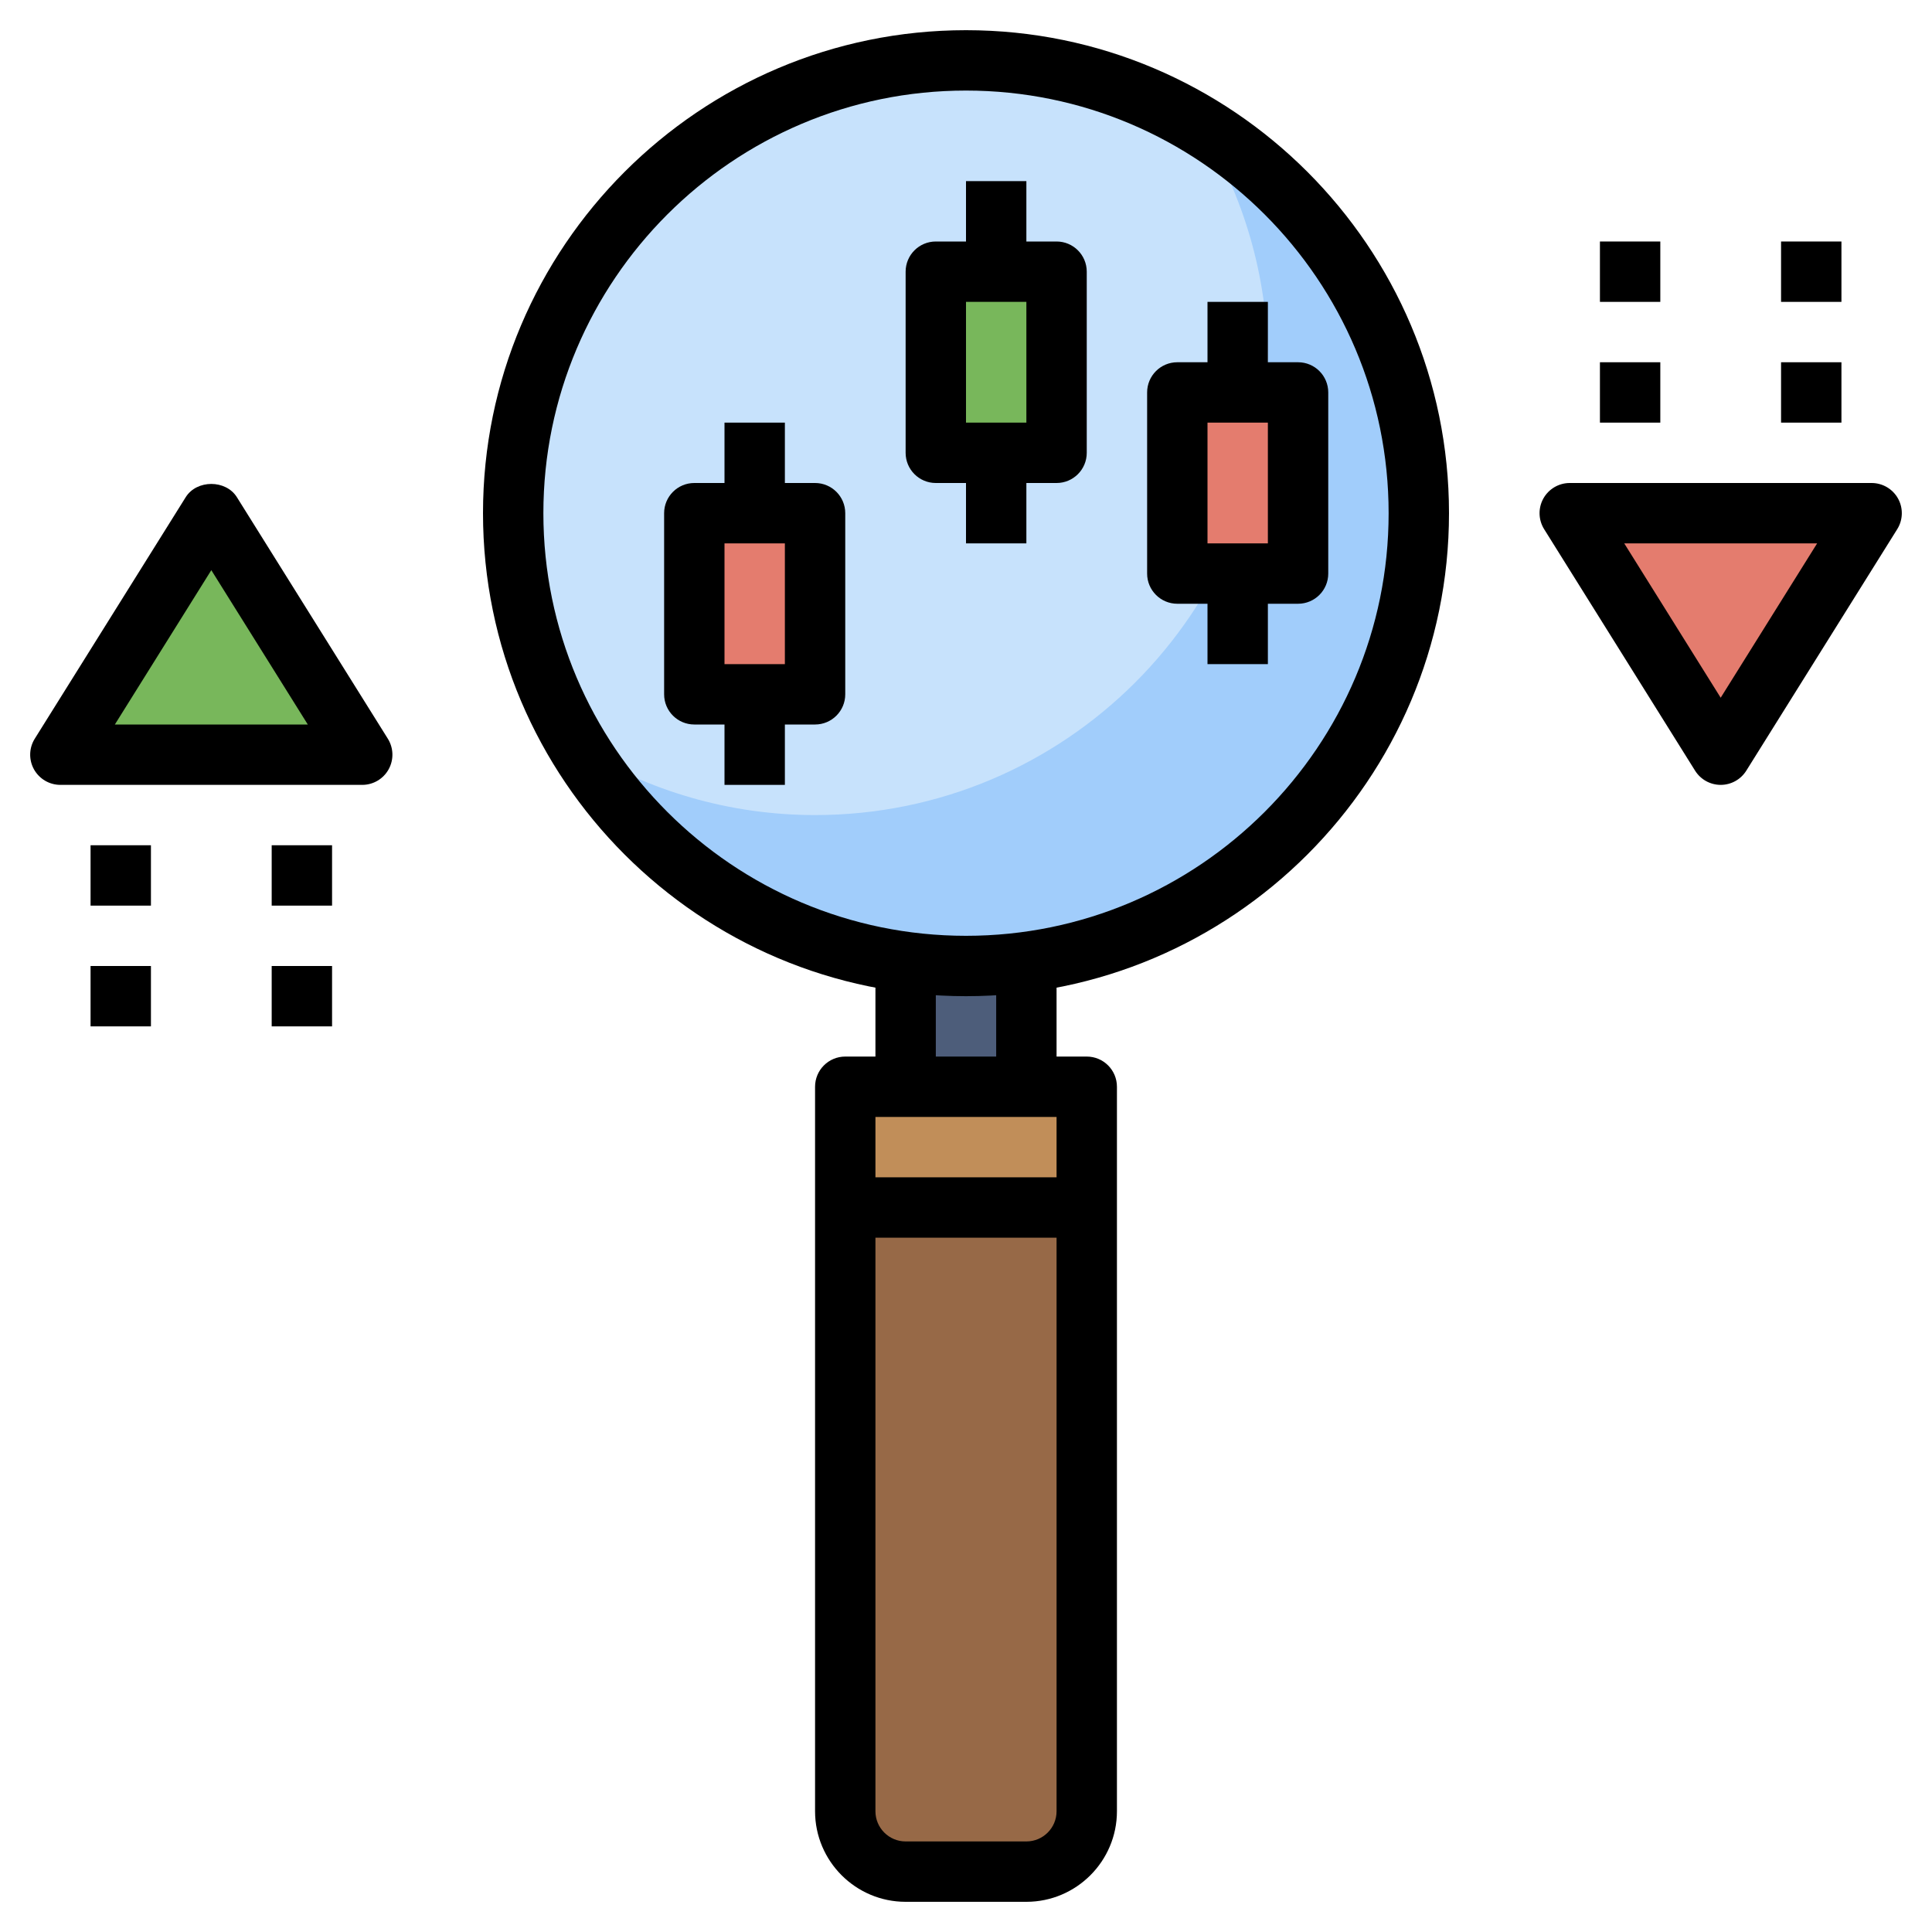 <svg id="Layer_3" enable-background="new 0 0 64 64" height="512" viewBox="0 0 64 64" width="512" xmlns="http://www.w3.org/2000/svg"><path d="m34 62h-4c-1.105 0-2-.895-2-2v-24h8v24c0 1.105-.895 2-2 2z" fill="#976947"/><path d="m30 30h4v7h-4z" fill="#4d5d7a"/><path d="m28 36h8v4h-8z" fill="#c18e59"/><circle cx="32" cy="17" fill="#a1cdfb" r="15"/><path d="m17 17c0 2.86.815 5.523 2.203 7.797 2.274 1.388 4.937 2.203 7.797 2.203 8.284 0 15-6.716 15-15 0-2.86-.815-5.523-2.203-7.797-2.274-1.388-4.937-2.203-7.797-2.203-8.284 0-15 6.716-15 15z" fill="#c7e2fc"/><path d="m57 25-5-8h10z" fill="#e47c6e"/><path d="m7 17-5 8h10z" fill="#78b75b"/><path d="m31 9h4v6h-4z" fill="#78b75b"/><path d="m23 17h4v6h-4z" fill="#e47c6e"/><path d="m39 13h4v6h-4z" fill="#e47c6e"/><path d="m29 32h2v4h-2z"/><path d="m33 32h2v4h-2z"/><path d="m34 63h-4c-1.654 0-3-1.346-3-3v-24c0-.552.447-1 1-1h8c.553 0 1 .448 1 1v24c0 1.654-1.346 3-3 3zm-5-26v23c0 .551.448 1 1 1h4c.552 0 1-.449 1-1v-23z"/><path d="m28 39h8v2h-8z"/><path d="m57 26c-.345 0-.665-.178-.848-.47l-5-8c-.193-.308-.203-.697-.027-1.015.177-.318.512-.515.875-.515h10c.363 0 .698.197.875.515.176.318.166.707-.027 1.015l-5 8c-.183.292-.503.47-.848.47zm-3.195-8 3.195 5.113 3.195-5.113z"/><path d="m12 26h-10c-.363 0-.698-.197-.875-.515-.176-.318-.166-.707.027-1.015l5-8c.365-.585 1.33-.585 1.695 0l5 8c.193.308.203.697.027 1.015s-.511.515-.874.515zm-8.195-2h6.391l-3.196-5.113z"/><path d="m3 28h2v2h-2z"/><path d="m3 32h2v2h-2z"/><path d="m9 28h2v2h-2z"/><path d="m9 32h2v2h-2z"/><path d="m53 8h2v2h-2z"/><path d="m53 12h2v2h-2z"/><path d="m59 8h2v2h-2z"/><path d="m59 12h2v2h-2z"/><path d="m32 33c-8.822 0-16-7.178-16-16s7.178-16 16-16 16 7.178 16 16-7.178 16-16 16zm0-30c-7.72 0-14 6.28-14 14s6.28 14 14 14 14-6.28 14-14-6.28-14-14-14z"/><path d="m27 24h-4c-.553 0-1-.448-1-1v-6c0-.552.447-1 1-1h4c.553 0 1 .448 1 1v6c0 .552-.447 1-1 1zm-3-2h2v-4h-2z"/><path d="m35 16h-4c-.553 0-1-.448-1-1v-6c0-.552.447-1 1-1h4c.553 0 1 .448 1 1v6c0 .552-.447 1-1 1zm-3-2h2v-4h-2z"/><path d="m43 20h-4c-.553 0-1-.448-1-1v-6c0-.552.447-1 1-1h4c.553 0 1 .448 1 1v6c0 .552-.447 1-1 1zm-3-2h2v-4h-2z"/><path d="m32 6h2v3h-2z"/><path d="m32 15h2v3h-2z"/><path d="m24 14h2v3h-2z"/><path d="m24 23h2v3h-2z"/><path d="m40 10h2v3h-2z"/><path d="m40 19h2v3h-2z"/></svg>